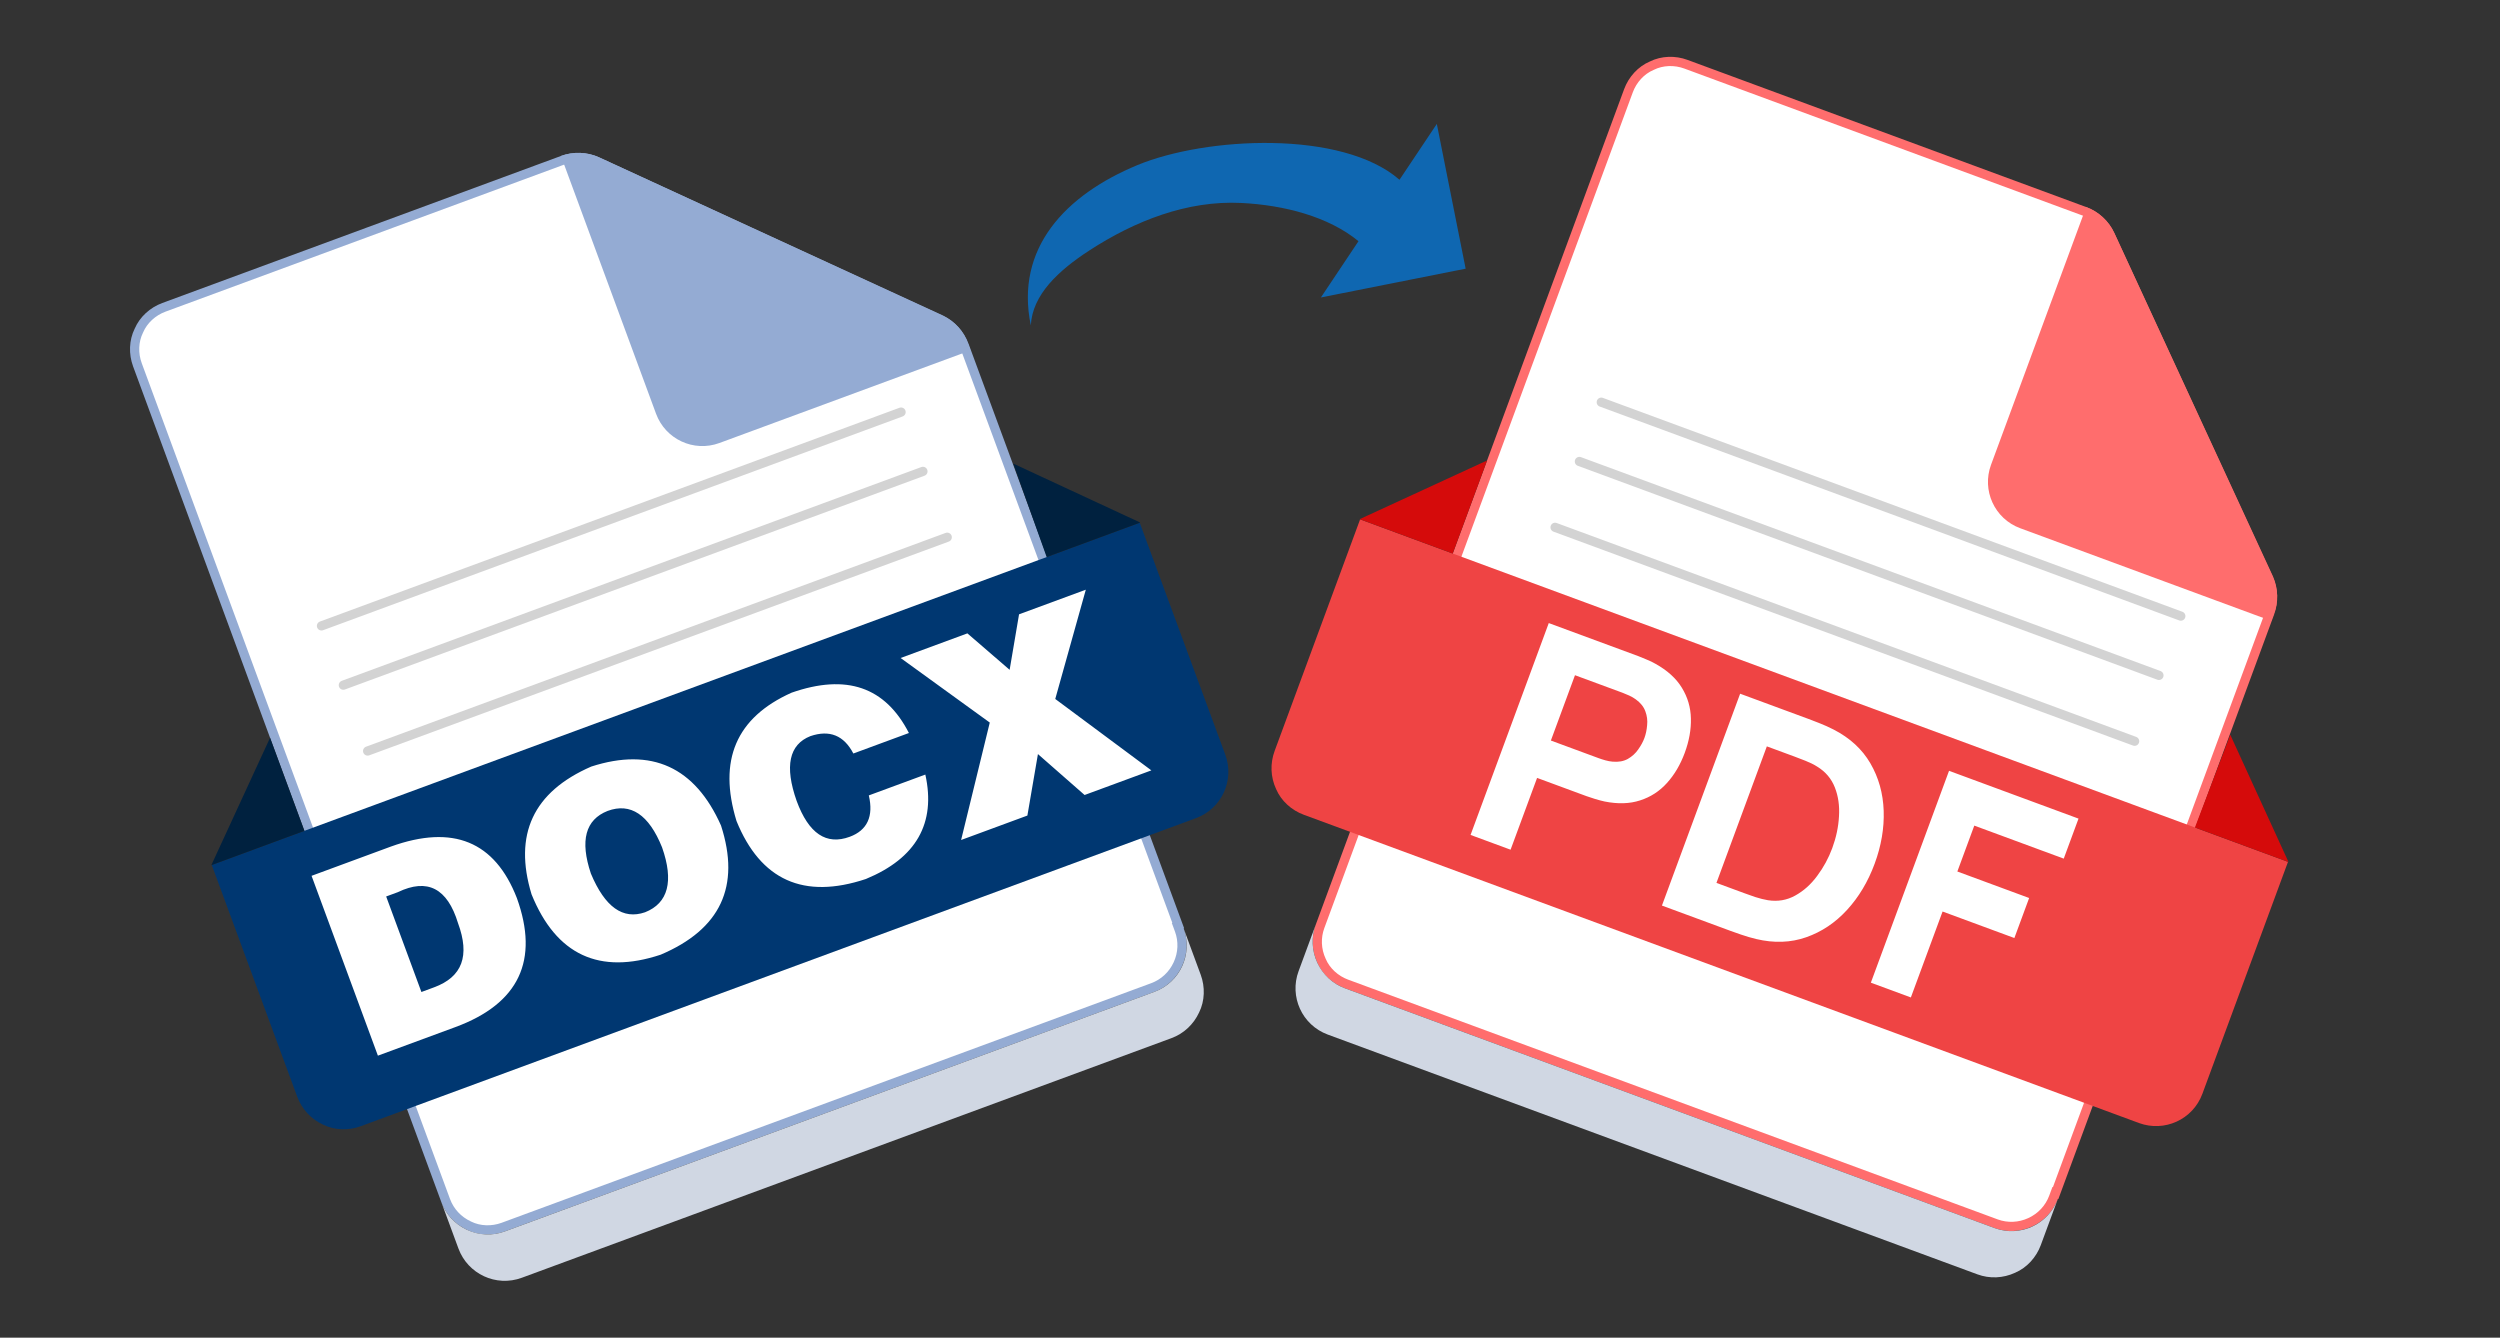 <svg width="271" height="145" viewBox="0 0 271 145" fill="none" xmlns="http://www.w3.org/2000/svg">
<rect x="0" y="0" width="271" height="145" fill="#333333" stroke="none"/>
<g clip-path="url(#clip0_436_2171)">
<path d="M127.719 100.328L127.666 100.348L127.839 100.817C128.279 102.011 128.226 103.337 127.68 104.52C127.135 105.703 126.162 106.604 124.967 107.045L54.542 133.021C53.34 133.464 51.968 133.422 50.852 132.868L50.846 132.865L50.84 132.862C49.656 132.316 48.755 131.343 48.314 130.149L14.895 39.542C14.451 38.34 14.493 36.968 15.047 35.852L15.053 35.84L15.059 35.827C15.548 34.681 16.564 33.758 17.766 33.314L60.983 17.374C62.182 16.932 63.56 16.97 64.738 17.513L101.982 34.686C103.163 35.23 104.066 36.202 104.527 37.452L127.719 100.328Z" fill="white" stroke="#94ABD3"/>
<path d="M128.307 100.644L130.158 105.663C130.645 106.984 130.604 108.499 129.984 109.748C129.384 111.05 128.311 112.046 126.99 112.533L56.565 138.509C53.765 139.542 50.708 138.089 49.695 135.341L47.844 130.322C48.331 131.643 49.327 132.716 50.629 133.316C51.93 133.917 53.393 133.977 54.714 133.49L125.139 107.514C127.939 106.481 129.32 103.391 128.307 100.644Z" fill="#D0D7E3"/>
<path d="M22.902 93.786L123.547 56.664L132.823 81.812C133.855 84.612 132.402 87.669 129.655 88.682L39.101 122.082C37.78 122.57 36.265 122.528 35.016 121.909C33.714 121.308 32.718 120.235 32.211 118.862L22.955 93.767L22.902 93.786Z" fill="#003771"/>
<path d="M32.996 90.064L29.274 79.974L22.906 93.786L32.996 90.064ZM113.459 60.386L109.843 50.256L123.603 56.645L113.459 60.386Z" fill="#00213F"/>
<path d="M104.942 37.299L105.196 37.985L77.987 48.021C75.187 49.054 72.13 47.6 71.117 44.853L60.809 16.905C62.129 16.418 63.645 16.459 64.947 17.059L102.244 34.213C103.493 34.832 104.489 35.906 104.942 37.299Z" fill="#94ABD3"/>
<path d="M49.364 111.336L40.964 114.434L33.773 94.939L42.385 91.763C49.114 89.341 53.645 91.211 56.03 97.353C58.452 104.082 56.285 108.783 49.364 111.336ZM41.841 97.125L45.68 107.533L47.054 107.026C50.118 105.896 50.954 103.607 49.649 100.067C48.496 96.291 46.34 95.165 43.129 96.71L41.861 97.178L41.841 97.125ZM64.095 83.095C70.638 80.982 75.339 83.149 78.159 89.491C80.291 96.087 78.104 100.735 71.617 103.488C64.988 105.693 60.287 103.525 57.621 96.947C55.652 90.47 57.786 85.842 64.095 83.095ZM65.869 87.903C63.458 88.852 62.852 91.116 64.052 94.694C65.575 98.334 67.525 99.716 69.922 98.891C72.438 97.903 73.058 95.514 71.766 91.849C70.335 88.296 68.352 86.987 65.869 87.903ZM98.526 79.458L92.503 81.68C91.479 79.717 89.927 79.089 87.847 79.796C85.541 80.706 85.028 83.056 86.359 86.827C87.664 90.367 89.575 91.642 92.111 90.707C94.013 90.006 94.713 88.487 94.179 86.223L100.307 83.963C101.472 89.235 99.329 93.026 93.859 95.284C87.125 97.528 82.443 95.413 79.835 88.993C77.828 82.411 79.784 77.788 85.809 75.086C91.765 73.009 95.962 74.462 98.526 79.458ZM112.512 81.742L111.369 88.406L104.184 91.056L107.291 78.326L97.627 71.327L104.865 68.657L109.444 72.61L110.465 66.592L117.703 63.922L114.39 75.768L124.808 83.509L117.57 86.178L112.512 81.742Z" fill="white"/>
<path d="M34.848 67.846L97.675 44.672" stroke="#D3D3D3" stroke-linecap="round"/>
<path d="M37.219 74.271L100.046 51.098" stroke="#D3D3D3" stroke-linecap="round"/>
<path d="M39.852 81.41L102.679 58.237" stroke="#D3D3D3" stroke-linecap="round"/>
</g>
<g clip-path="url(#clip1_436_2171)">
<path d="M222.831 129.332L222.778 129.312L222.605 129.781C222.164 130.976 221.263 131.949 220.079 132.494C218.896 133.039 217.571 133.092 216.376 132.652L145.957 106.66C144.755 106.216 143.739 105.293 143.251 104.147L143.248 104.141L143.245 104.134C142.699 102.951 142.646 101.626 143.087 100.431L176.527 9.832C176.971 8.63 177.894 7.614 179.04 7.126L179.053 7.12L179.066 7.114C180.182 6.56 181.553 6.518 182.756 6.962L225.968 22.912C227.168 23.355 228.191 24.279 228.734 25.457L245.898 62.705C246.442 63.886 246.498 65.211 246.036 66.461L222.831 129.332Z" fill="white" stroke="#FF6D6D"/>
<path d="M223.073 129.955L221.221 134.973C220.734 136.294 219.718 137.42 218.435 137.967C217.134 138.567 215.671 138.627 214.35 138.139L143.931 112.148C141.131 111.114 139.751 108.024 140.765 105.277L142.617 100.258C142.13 101.579 142.19 103.042 142.79 104.344C143.39 105.646 144.463 106.642 145.783 107.129L216.202 133.121C219.002 134.154 222.059 132.702 223.073 129.955Z" fill="#D0D7E3"/>
<path d="M147.383 56.279L248.019 93.424L238.738 118.57C237.704 121.37 234.614 122.75 231.867 121.736L141.321 88.316C140 87.828 138.874 86.813 138.327 85.53C137.727 84.228 137.667 82.766 138.174 81.392L147.436 56.299L147.383 56.279Z" fill="#EF4444"/>
<path d="M157.475 60.004L161.199 49.914L147.385 56.279L157.475 60.004ZM237.931 89.7L241.761 79.649L248.074 93.444L237.931 89.7Z" fill="#D50B0B"/>
<path d="M246.452 66.615L246.198 67.301L218.992 57.26C216.192 56.226 214.812 53.136 215.826 50.389L226.141 22.443C227.461 22.93 228.587 23.946 229.187 25.248L246.404 62.515C246.951 63.798 247.012 65.26 246.452 66.615Z" fill="#FF6D6D"/>
<path d="M159.409 90.507L167.886 67.541L177.582 71.12C177.805 71.202 178.099 71.323 178.464 71.482C178.842 71.633 179.171 71.791 179.449 71.954C180.742 72.673 181.697 73.539 182.314 74.552C182.941 75.569 183.268 76.68 183.294 77.885C183.324 79.08 183.102 80.321 182.627 81.608C182.152 82.894 181.508 83.985 180.694 84.881C179.895 85.77 178.926 86.397 177.789 86.762C176.662 87.132 175.379 87.171 173.939 86.882C173.626 86.814 173.274 86.721 172.883 86.601C172.493 86.481 172.191 86.381 171.978 86.303L166.62 84.325L163.747 92.108L159.409 90.507ZM168.115 80.274L173.282 82.181C173.505 82.264 173.754 82.343 174.027 82.42C174.301 82.497 174.561 82.545 174.808 82.563C175.452 82.62 176.002 82.521 176.458 82.266C176.918 82.001 177.291 81.662 177.577 81.248C177.877 80.827 178.104 80.409 178.257 79.995C178.41 79.58 178.507 79.121 178.548 78.616C178.604 78.105 178.541 77.605 178.359 77.115C178.182 76.615 177.83 76.177 177.304 75.801C177.104 75.655 176.875 75.522 176.618 75.403C176.36 75.284 176.119 75.183 175.896 75.1L170.728 73.193L168.115 80.274ZM180.154 98.164L188.631 75.198L196.063 77.941C196.244 78.008 196.614 78.151 197.173 78.369C197.733 78.588 198.261 78.825 198.759 79.081C200.526 79.987 201.857 81.21 202.751 82.748C203.645 84.286 204.125 85.997 204.191 87.882C204.256 89.766 203.93 91.681 203.212 93.627C202.494 95.573 201.497 97.241 200.223 98.631C198.949 100.021 197.472 101.01 195.794 101.598C194.115 102.187 192.309 102.251 190.376 101.792C189.832 101.663 189.276 101.5 188.709 101.303C188.141 101.106 187.767 100.973 187.586 100.907L180.154 98.164ZM186.063 95.706L189.093 96.824C189.38 96.93 189.77 97.068 190.263 97.238C190.76 97.397 191.219 97.512 191.64 97.583C192.714 97.75 193.7 97.582 194.598 97.08C195.507 96.582 196.3 95.872 196.979 94.951C197.668 94.033 198.214 93.027 198.619 91.932C199.042 90.783 199.285 89.635 199.347 88.486C199.419 87.341 199.268 86.294 198.893 85.346C198.518 84.398 197.882 83.65 196.985 83.102C196.623 82.871 196.199 82.661 195.714 82.47C195.229 82.278 194.843 82.13 194.556 82.024L191.526 80.906L186.063 95.706ZM202.8 106.522L211.276 83.556L225.311 88.737L223.71 93.075L214.013 89.496L212.177 94.471L219.959 97.344L218.358 101.682L210.575 98.809L207.138 108.123L202.8 106.522Z" fill="white"/>
<path d="M173.578 43.599L236.4 66.786" stroke="#D3D3D3" stroke-linecap="round"/>
<path d="M171.207 50.024L234.029 73.211" stroke="#D3D3D3" stroke-linecap="round"/>
<path d="M168.57 57.163L231.392 80.35" stroke="#D3D3D3" stroke-linecap="round"/>
</g>
<path d="M147.26 26.145L143.184 32.245L158.876 29.125L155.751 13.433L151.705 19.486C145.48 14.052 130.692 14.826 123.285 17.901C115.496 21.133 110.007 26.908 111.74 35.27C111.915 31.957 114.704 29.35 118.076 27.156C122.999 23.953 128.689 21.708 134.555 22C139.242 22.233 144.03 23.493 147.26 26.145Z" fill="#0F67B1"/>
<defs>
<clipPath id="clip0_436_2171">
<rect width="112.622" height="112.622" fill="white" transform="translate(0 39.334) rotate(-20.246)"/>
</clipPath>
<clipPath id="clip1_436_2171">
<rect width="112.622" height="112.622" fill="white" transform="translate(165.336) rotate(20.259)"/>
</clipPath>
</defs>
</svg>
